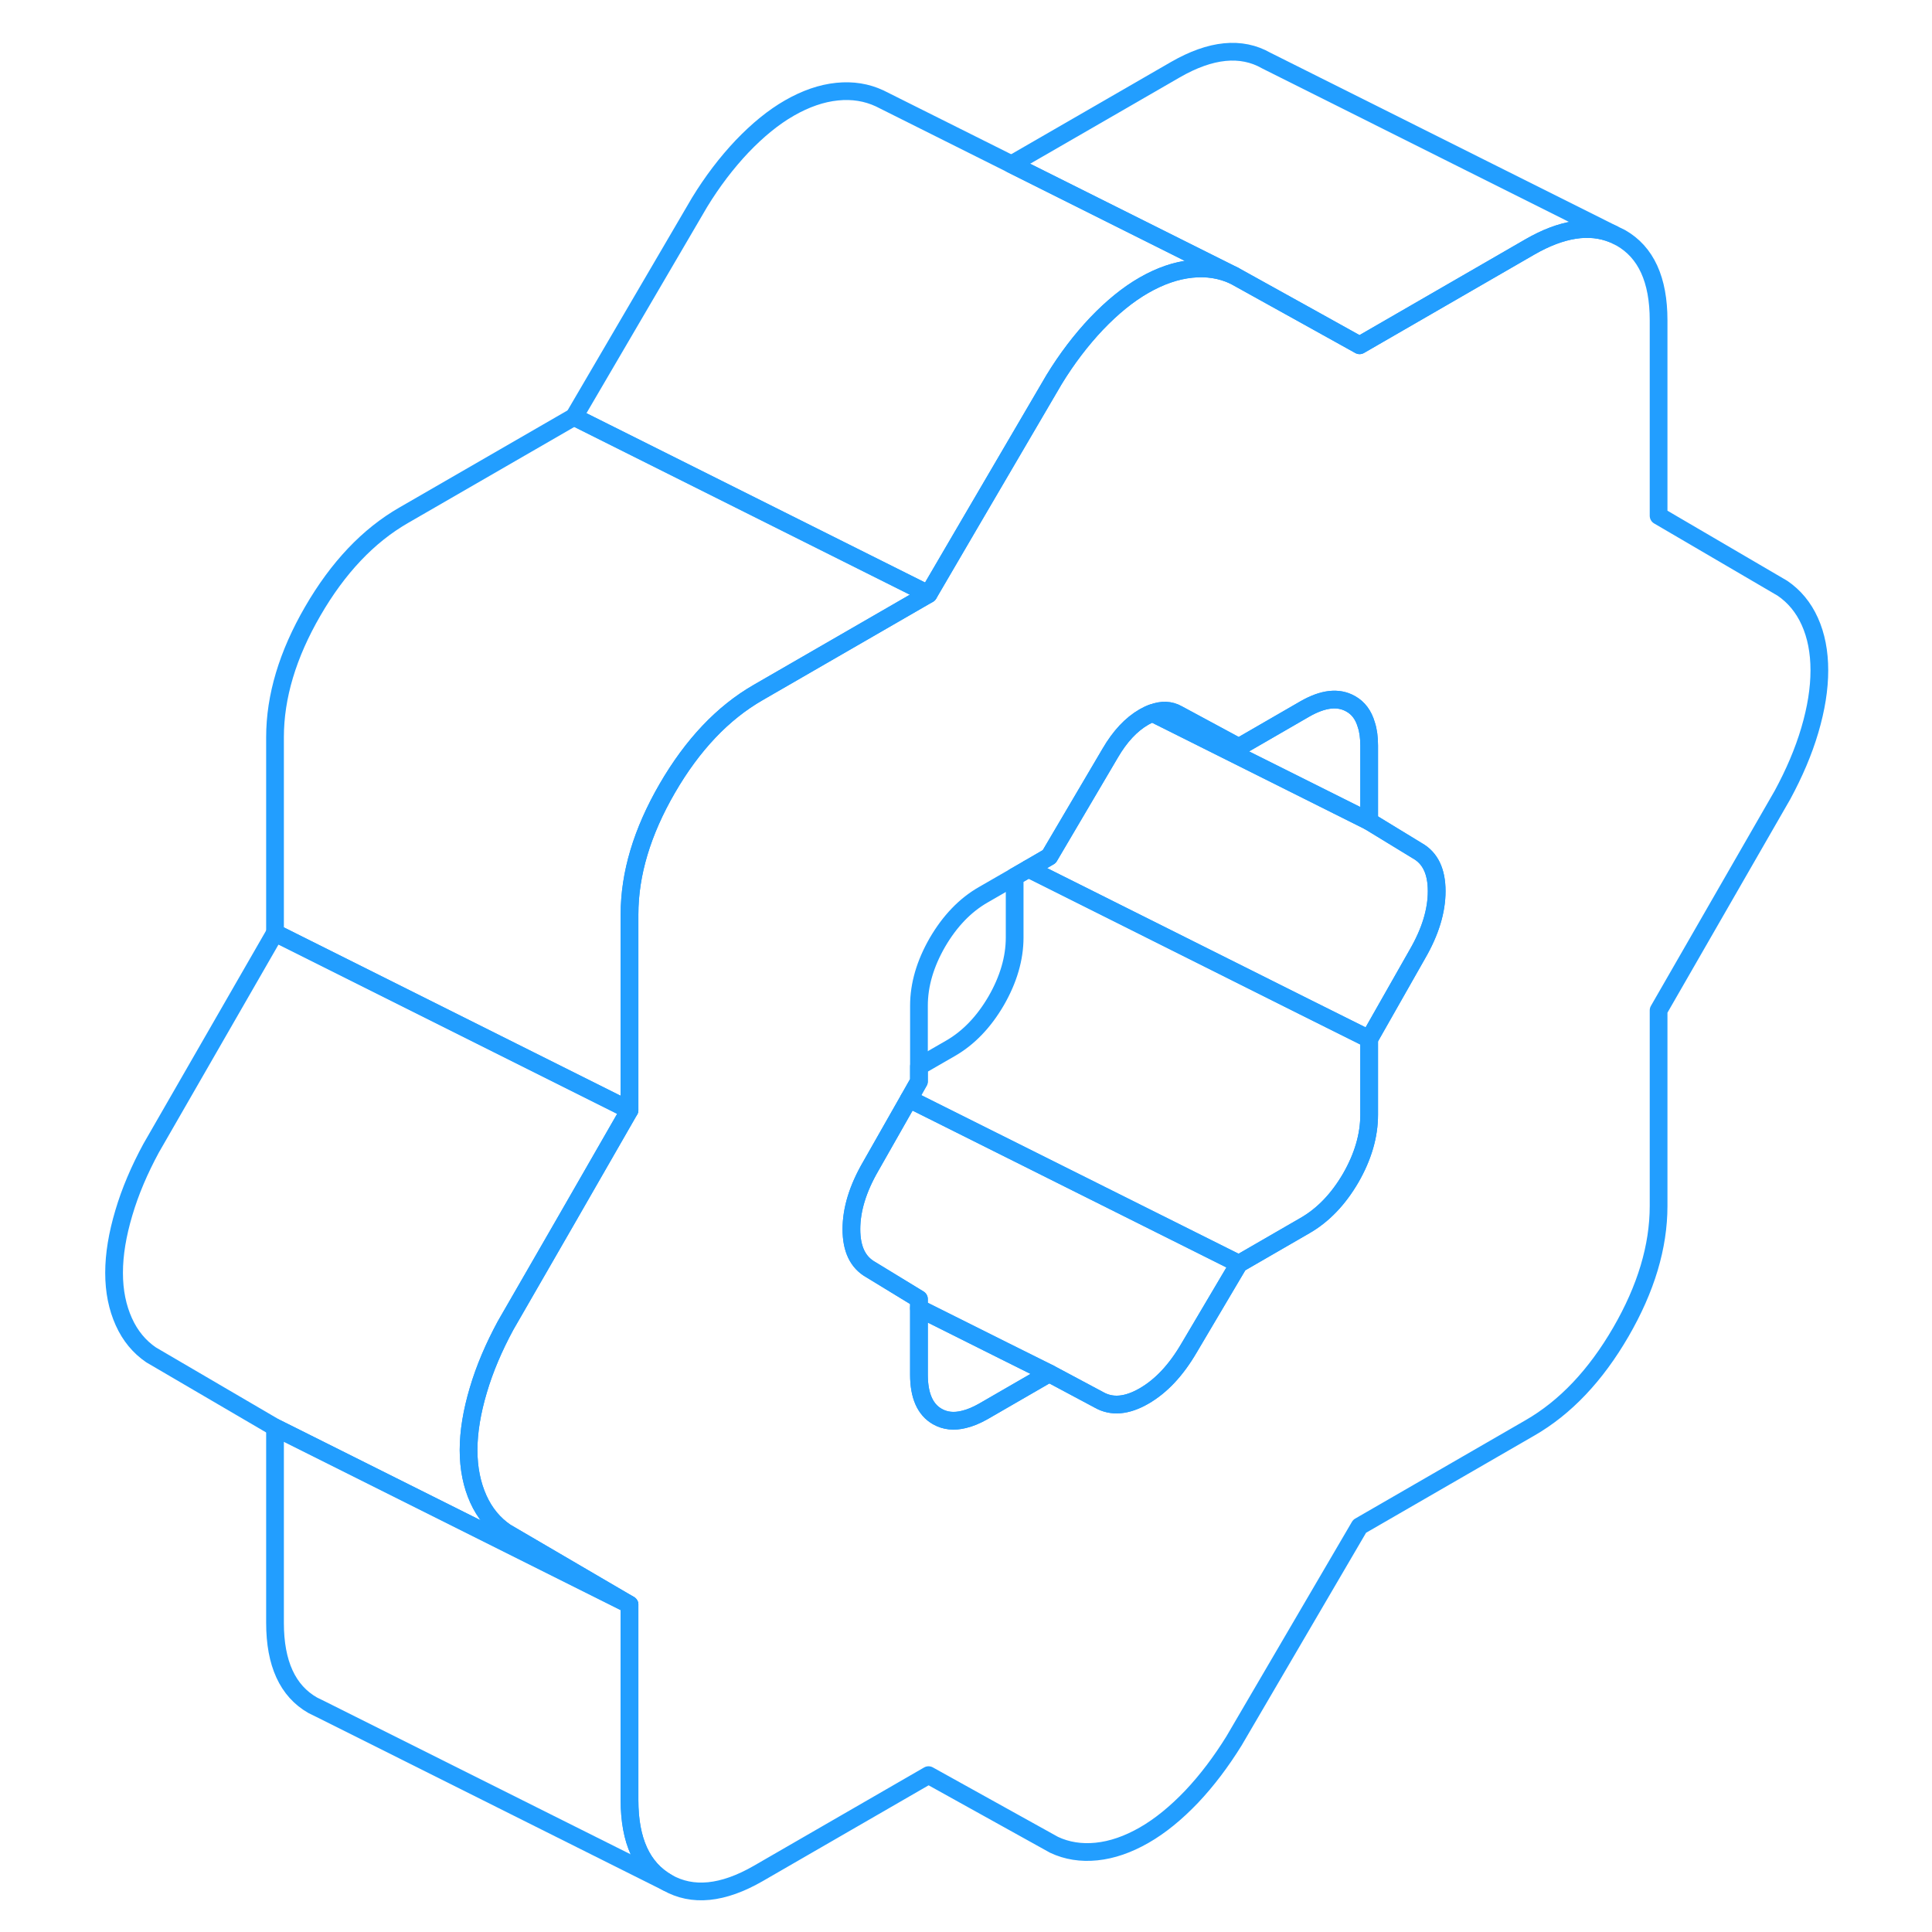 <svg width="48" height="48" viewBox="0 0 101 109" fill="none" xmlns="http://www.w3.org/2000/svg" stroke-width="1px" stroke-linecap="round" stroke-linejoin="round"><path d="M24.525 86.44L31.516 90.53L11.516 80.53L4.525 76.44C3.865 75.99 3.346 75.37 2.986 74.57C2.626 73.77 2.436 72.86 2.436 71.81C2.436 70.76 2.626 69.64 2.986 68.43C3.346 67.21 3.865 66 4.525 64.78L11.516 52.63L24.055 58.9L31.516 62.63L28.006 68.74L24.525 74.78C23.865 76 23.346 77.21 22.986 78.43C22.626 79.64 22.436 80.77 22.436 81.81C22.436 82.85 22.626 83.77 22.986 84.57C23.346 85.37 23.865 85.99 24.525 86.44Z" stroke="#229EFF" stroke-linejoin="round"/><path d="M55.196 77.48L51.476 79.629C51.086 79.85 50.726 79.999 50.386 80.079C49.826 80.219 49.326 80.17 48.886 79.92C48.196 79.53 47.846 78.74 47.846 77.56V73.81L52.646 76.21L55.196 77.48Z" stroke="#229EFF" stroke-linejoin="round"/><path d="M33.645 106.21L14.095 96.43L13.646 96.21C12.226 95.4 11.516 93.85 11.516 91.56V80.53L31.516 90.53V101.56C31.516 103.85 32.225 105.4 33.645 106.21Z" stroke="#229EFF" stroke-linejoin="round"/><path d="M98.106 35.06C97.746 34.26 97.225 33.64 96.565 33.19L89.575 29.1V18.07C89.575 15.78 88.866 14.23 87.446 13.42L86.996 13.2C85.666 12.66 84.105 12.9 82.315 13.93L72.706 19.48L69.575 17.74L65.626 15.55C64.895 15.21 64.096 15.08 63.226 15.17C62.346 15.26 61.455 15.57 60.545 16.09C59.635 16.61 58.745 17.34 57.865 18.26C56.995 19.18 56.186 20.24 55.466 21.42L50.706 29.55L48.386 33.52L38.775 39.07C36.775 40.22 35.066 42.03 33.645 44.48C32.225 46.93 31.516 49.3 31.516 51.59V62.63L28.006 68.74L24.525 74.78C23.865 76 23.346 77.21 22.986 78.43C22.626 79.64 22.436 80.77 22.436 81.81C22.436 82.85 22.626 83.77 22.986 84.57C23.346 85.37 23.865 85.99 24.525 86.44L31.516 90.53V101.56C31.516 103.85 32.225 105.4 33.645 106.21C35.066 107.02 36.775 106.85 38.775 105.7L48.386 100.15L55.466 104.08C56.186 104.42 56.995 104.55 57.865 104.46C58.745 104.37 59.635 104.06 60.545 103.54C61.455 103.02 62.346 102.29 63.226 101.37C64.096 100.45 64.895 99.39 65.626 98.21L72.706 86.11L82.315 80.56C84.315 79.41 86.026 77.6 87.446 75.15C88.866 72.7 89.575 70.33 89.575 68.04V57L96.565 44.85C97.225 43.63 97.746 42.42 98.106 41.2C98.466 39.98 98.645 38.86 98.645 37.82C98.645 36.78 98.466 35.86 98.106 35.06ZM75.966 53.83L73.246 58.62V62.89C73.246 64.07 72.896 65.26 72.206 66.46C71.506 67.66 70.645 68.56 69.615 69.15L65.895 71.3L63.085 76.05C62.355 77.3 61.515 78.2 60.545 78.76C59.575 79.32 58.726 79.39 58.006 78.98L55.196 77.48L51.476 79.63C51.086 79.85 50.725 80 50.386 80.08C49.825 80.22 49.325 80.17 48.886 79.92C48.196 79.53 47.846 78.74 47.846 77.56V73.29L45.126 71.63C44.395 71.22 44.035 70.46 44.035 69.35C44.035 68.24 44.395 67.06 45.126 65.8L47.285 62L47.846 61.01V56.74C47.846 55.56 48.196 54.37 48.886 53.17C49.586 51.97 50.446 51.07 51.476 50.48L53.246 49.46L54.025 49.01L55.196 48.33L58.636 42.49C59.185 41.55 59.815 40.87 60.545 40.45C60.705 40.36 60.866 40.28 61.016 40.23H61.025C61.555 40.03 62.026 40.05 62.446 40.29L65.895 42.15L69.615 40C70.645 39.41 71.506 39.31 72.206 39.71C72.636 39.95 72.925 40.34 73.085 40.89C73.195 41.22 73.246 41.62 73.246 42.07V46.34L75.966 48C76.696 48.41 77.055 49.17 77.055 50.28C77.055 51.39 76.696 52.57 75.966 53.83Z" stroke="#229EFF" stroke-linejoin="round"/><path d="M65.895 71.3L63.085 76.05C62.355 77.3 61.515 78.2 60.545 78.76C59.575 79.32 58.725 79.39 58.005 78.98L55.195 77.48L52.645 76.21L47.845 73.81V73.29L45.125 71.63C44.395 71.22 44.035 70.46 44.035 69.35C44.035 68.24 44.395 67.06 45.125 65.8L47.285 62L63.235 69.97L65.895 71.3Z" stroke="#229EFF" stroke-linejoin="round"/><path d="M73.246 42.069V46.339L70.686 45.059L61.025 40.229C61.555 40.029 62.026 40.05 62.446 40.289L65.895 42.149L69.615 39.999C70.645 39.409 71.506 39.309 72.206 39.709C72.636 39.949 72.925 40.339 73.085 40.889C73.195 41.219 73.246 41.619 73.246 42.069Z" stroke="#229EFF" stroke-linejoin="round"/><path d="M77.055 50.279C77.055 51.389 76.696 52.569 75.966 53.83L73.246 58.62L69.575 56.79L54.025 49.01L55.196 48.33L58.636 42.489C59.185 41.55 59.815 40.87 60.545 40.45C60.705 40.359 60.866 40.279 61.016 40.23H61.025L70.686 45.06L73.246 46.34L75.966 47.999C76.696 48.41 77.055 49.169 77.055 50.279Z" stroke="#229EFF" stroke-linejoin="round"/><path d="M73.245 58.62V62.89C73.245 64.07 72.895 65.26 72.205 66.46C71.505 67.66 70.645 68.56 69.615 69.15L65.895 71.3L63.235 69.97L47.285 62L47.845 61.01V60.17L49.615 59.15C50.645 58.56 51.505 57.66 52.205 56.46C52.895 55.26 53.245 54.07 53.245 52.89V49.46L54.025 49.01L69.575 56.79L73.245 58.62Z" stroke="#229EFF" stroke-linejoin="round"/><path d="M86.996 13.2C85.666 12.66 84.105 12.9 82.315 13.93L72.706 19.48L69.575 17.74L65.626 15.55L53.065 9.27L62.315 3.93C64.315 2.78 66.026 2.61 67.446 3.42L86.996 13.2Z" stroke="#229EFF" stroke-linejoin="round"/><path d="M48.386 33.52L38.775 39.069C36.775 40.219 35.066 42.029 33.645 44.48C32.225 46.929 31.516 49.3 31.516 51.59V62.63L24.055 58.9L11.516 52.63V41.59C11.516 39.3 12.226 36.929 13.646 34.48C15.066 32.029 16.775 30.22 18.775 29.07L28.386 23.52L41.545 30.099L48.386 33.52Z" stroke="#229EFF" stroke-linejoin="round"/><path d="M65.626 15.55C64.896 15.21 64.096 15.08 63.226 15.17C62.346 15.26 61.456 15.57 60.546 16.09C59.636 16.61 58.746 17.34 57.866 18.26C56.996 19.18 56.186 20.24 55.466 21.42L50.706 29.55L48.386 33.52L41.546 30.1L28.386 23.52L35.466 11.42C36.186 10.24 36.996 9.18 37.866 8.26C38.746 7.34 39.636 6.61 40.546 6.09C41.456 5.57 42.346 5.26 43.226 5.17C44.096 5.08 44.896 5.21 45.626 5.55L53.066 9.27L65.626 15.55Z" stroke="#229EFF" stroke-linejoin="round"/></svg>